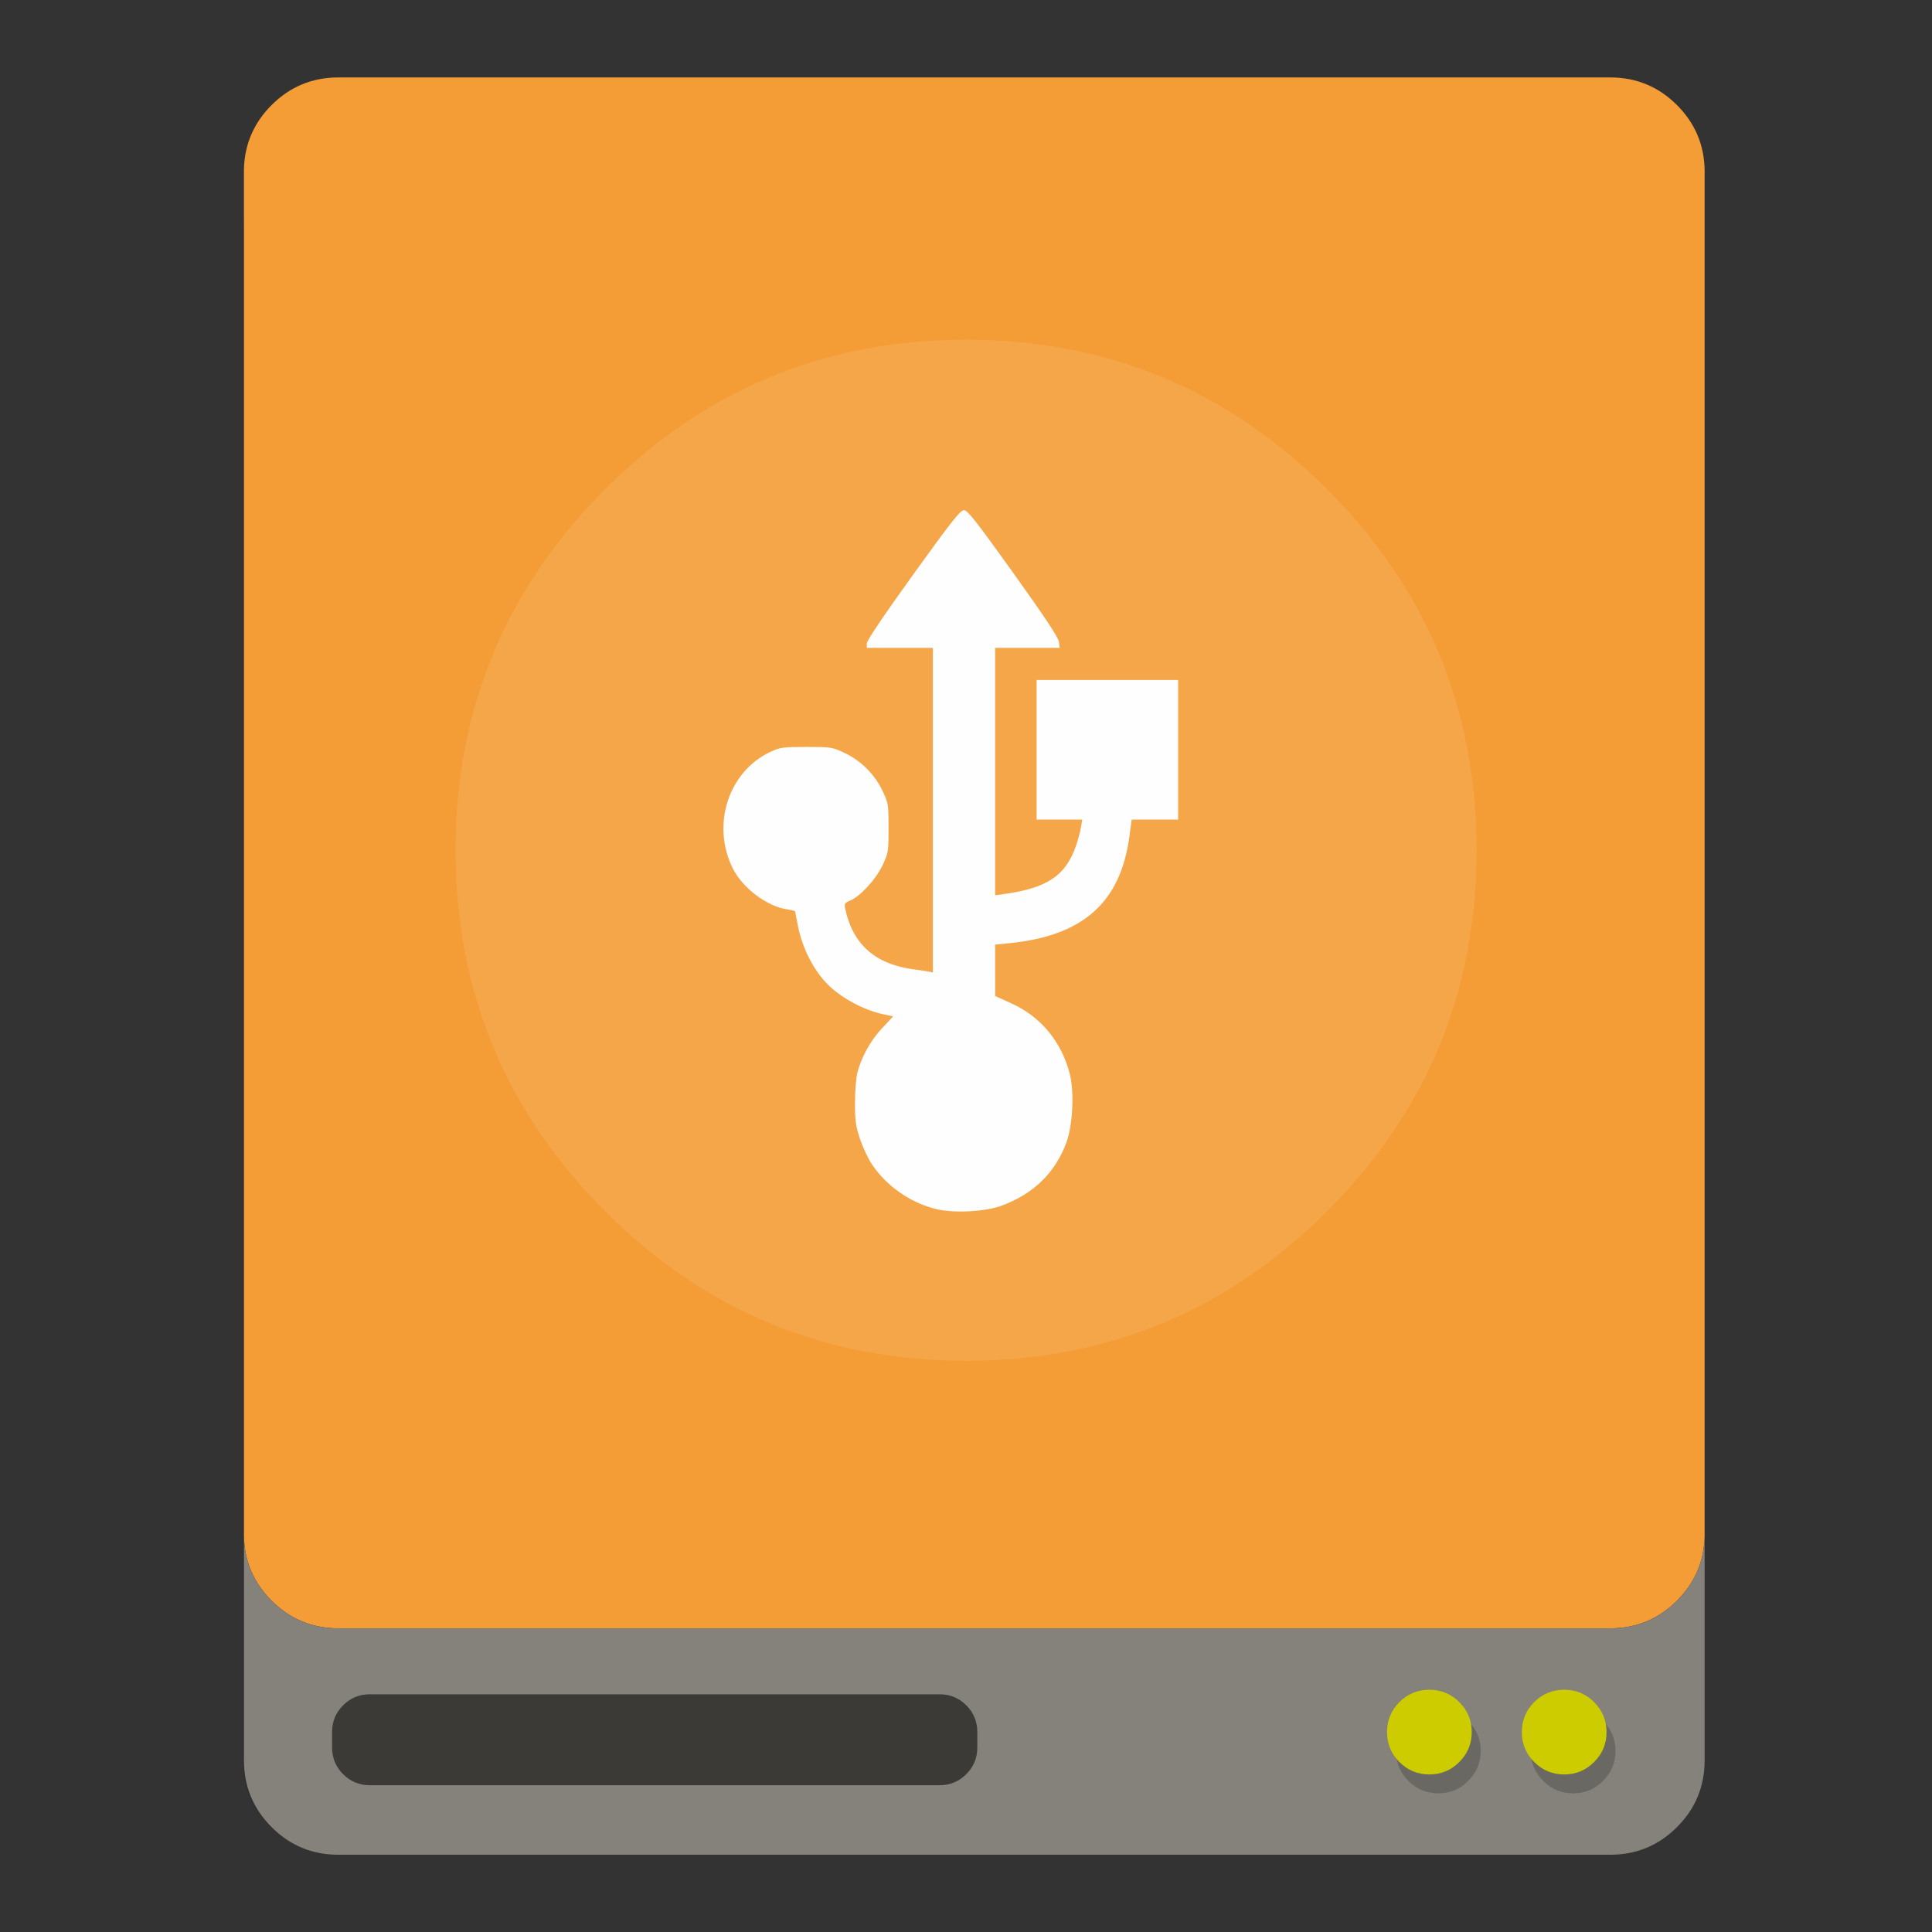 <?xml version="1.0" encoding="UTF-8" standalone="no"?>
<!-- Generator: flash2svg, http://dissentgraphics.com/tools/flash2svg -->

<svg
   xmlns:dc="http://purl.org/dc/elements/1.1/"
   xmlns:cc="http://creativecommons.org/ns#"
   xmlns:rdf="http://www.w3.org/1999/02/22-rdf-syntax-ns#"
   xmlns:svg="http://www.w3.org/2000/svg"
   xmlns="http://www.w3.org/2000/svg"
   xmlns:sodipodi="http://sodipodi.sourceforge.net/DTD/sodipodi-0.dtd"
   xmlns:inkscape="http://www.inkscape.org/namespaces/inkscape"
   id="Drive-External"
   image-rendering="optimizeSpeed"
   version="1.1"
   style="background-color:#ffffff"
   x="0px"
   y="0px"
   width="1024px"
   height="1024px"
   viewBox="0 0 1024 1024"
   enable-background="new 0 0 1024 1024"
   inkscape:version="0.48.5 r10040"
   sodipodi:docname="drive-external-usb.svg">
  <rect x="0" y="0" width="1024" height="1024" fill="#333333" stroke="none"/>
  <sodipodi:namedview
     pagecolor="#ffffff"
     bordercolor="#666666"
     borderopacity="1"
     objecttolerance="10"
     gridtolerance="10"
     guidetolerance="10"
     inkscape:pageopacity="0"
     inkscape:pageshadow="2"
     inkscape:window-width="1141"
     inkscape:window-height="657"
     id="namedview24"
     showgrid="false"
     inkscape:zoom="0.32593203"
     inkscape:cx="400.51634"
     inkscape:cy="453.24905"
     inkscape:window-x="223"
     inkscape:window-y="45"
     inkscape:window-maximized="0"
     inkscape:current-layer="Drive-External" />
  <defs
     transform="matrix(1 0 0 1 0 0) "
     id="defs3">
    <path
       d="m 38.651,12.765 -8.309,0 0,8.311 2.882,0 c -0.257,4.817 -3.17,5.132 -5.756,5.4 -0.162,0.018 -0.298,0.037 -0.451,0.053 l 0,-16.42 4.154,0 -5.793,-8.108 -5.839,8.108 4.154,0 0,21.301 c -0.187,-0.023 -0.366,-0.046 -0.569,-0.065 -2.491,-0.257 -5.28,-0.56 -5.717,-4.882 1.744,-0.777 2.962,-2.523 2.962,-4.554 0,-2.752 -2.23,-4.984 -4.984,-4.984 -2.754,0 -4.986,2.232 -4.986,4.984 0,2.608 2,4.743 4.553,4.965 0.629,5.416 4.375,6.485 6.915,6.832 -1.894,1.172 -3.159,3.261 -3.159,5.65 0,3.673 2.976,6.646 6.647,6.646 3.672,0 6.646,-2.974 6.646,-6.646 0,-3.097 -2.121,-5.689 -4.986,-6.429 l 0,-3.888 c 0.218,-0.032 0.467,-0.055 0.706,-0.079 2.518,-0.263 7.655,-0.819 7.986,-7.882 l 2.939,0 0,-8.311 0.004,0 0,0 z"
       id="path-main" />
  </defs>
  <g
     id="Calque.__202"
     transform="matrix(1,0,0,0.964,-16.271,15.196)">
    <g
       id="shape">
      <path
         id="path"
         d="M 919.15,109.8 Q 918.7,89.9 904.5,75.7 C 894.75,65.95 882.95,61.05 869.15,61.05 l -674.2,0 c -13.8,0 -25.6,4.9 -35.35,14.65 -9.45,9.45 -14.35,20.85 -14.65,34.1 l 0,843.25 c 0,13.8 4.9,25.6 14.65,35.35 9.75,9.75 21.55,14.65 35.35,14.65 l 674.2,0 c 13.8,0 25.6,-4.9 35.35,-14.65 9.75,-9.75 14.65,-21.55 14.65,-35.35 l 0,-843.25 z"
         inkscape:connector-curvature="0"
         style="fill:#000000;fill-opacity:0.098" />
    </g>
  </g>
  <g
     id="Calque.__203"
     transform="translate(4.339,8.4745807e-8)">
    <g
       id="shape2">
      <path
         id="path1"
         d="M 884.5,55.7 Q 869.85,41.05 849.15,41.05 l -674.2,0 c -13.8,0 -25.6,4.9 -35.35,14.65 -9.45,9.45 -14.35,20.85 -14.65,34.1 l 0,-0.025 0,724.575 c 0.3,13.25 5.2,24.6 14.65,34.05 9.75,9.75 21.55,14.65 35.35,14.65 l 674.2,0 c 13.8,0 25.6,-4.9 35.35,-14.65 9.45,-9.45 14.35,-20.8 14.65,-34.05 l 0,-724.575 0,0.025 c -0.3,-13.25 -5.2,-24.65 -14.65,-34.1 z"
         inkscape:connector-curvature="0"
         style="fill:#f49c35;fill-opacity:1" />
      <path
         id="path2"
         d="m 139.6,848.4 c -9.45,-9.45 -14.35,-20.8 -14.65,-34.05 l 0,118.7 c 0,13.8 4.9,25.6 14.65,35.35 9.75,9.75 21.55,14.65 35.35,14.65 l 674.2,0 c 13.8,0 25.6,-4.9 35.35,-14.65 9.75,-9.75 14.65,-21.55 14.65,-35.35 l 0,-118.7 c -0.3,13.25 -5.2,24.6 -14.65,34.05 -9.75,9.75 -21.55,14.65 -35.35,14.65 l -674.2,0 c -13.8,0 -25.6,-4.9 -35.35,-14.65 z"
         inkscape:connector-curvature="0"
         style="fill:#86837c;fill-opacity:0.988" />
    </g>
  </g>
  <g
     id="Calque.__204">
    <g
       id="Symbole.__2026_1"
       overflow="visible">
      <g
         id="Calque.__208">
        <g
           id="shape17">
          <path
             id="path11"
             fill="#3B3A36"
             fill-opacity="1"
             d="M518,918 Q518,909.7 512.15,903.85 C508.25,899.95 503.55,898 498,898 L196,898 C190.45,898 185.75,899.95 181.85,903.85 177.95,907.75 176,912.45 176,918 L176,926.2 C176,931.75 177.95,936.45 181.85,940.35 185.75,944.25 190.45,946.2 196,946.2 L498,946.2 C503.55,946.2 508.25,944.25 512.15,940.35 516.05,936.45 518,931.75 518,926.2 L518,918z" />
        </g>
      </g>
    </g>
  </g>
  <g
     id="Calque.__205">
    <g
       id="shape6">
      <path
         id="path3"
         fill="#000000"
         fill-opacity="0.2"
         d="M849.65,912.15 Q843.1,905.6 833.8,905.6 C827.6,905.6 822.3,907.8 817.9,912.15 813.55,916.55 811.35,921.85 811.35,928.05 811.35,934.25 813.55,939.55 817.9,943.9 822.3,948.3 827.6,950.5 833.8,950.5 840,950.5 845.3,948.3 849.65,943.9 854.05,939.55 856.25,934.25 856.25,928.05 856.25,921.85 854.05,916.55 849.65,912.15z M784.8,928.05 C784.8,921.85 782.6,916.55 778.2,912.15 773.85,907.8 768.55,905.6 762.35,905.6 756.15,905.6 750.85,907.8 746.45,912.15 742.1,916.55 739.9,921.85 739.9,928.05 739.9,934.25 742.1,939.55 746.45,943.9 750.85,948.3 756.15,950.5 762.35,950.5 768.55,950.5 773.85,948.3 778.2,943.9 782.6,939.55 784.8,934.25 784.8,928.05z" />
    </g>
  </g>
  <g
     id="Calque.__206">
    <g
       id="shape10">
      <path
         id="path6"
         fill="#FFFFFF"
         fill-opacity="0.098"
         d="M703.4,642 Q782.65,562.75 782.65,450.65 C782.65,375.9 756.25,312.15 703.4,259.3 650.55,206.45 586.8,180.05 512.05,180.05 437.3,180.05 373.55,206.45 320.7,259.3 267.85,312.15 241.45,375.9 241.45,450.65 241.45,525.4 267.85,589.15 320.7,642 373.55,694.85 437.3,721.25 512.05,721.25 586.8,721.25 650.55,694.85 703.4,642z" />
      <path
         id="path7"
         fill="#CCCC00"
         fill-opacity="1"
         d="M829.05,940.5 C835.25,940.5 840.55,938.3 844.9,933.9 849.3,929.55 851.5,924.25 851.5,918.05 851.5,911.85 849.3,906.55 844.9,902.15 840.55,897.8 835.25,895.6 829.05,895.6 822.85,895.6 817.55,897.8 813.15,902.15 808.8,906.55 806.6,911.85 806.6,918.05 806.6,924.25 808.8,929.55 813.15,933.9 817.55,938.3 822.85,940.5 829.05,940.5z M780.05,918.05 C780.05,911.85 777.85,906.55 773.45,902.15 769.1,897.8 763.8,895.6 757.6,895.6 751.4,895.6 746.1,897.8 741.7,902.15 737.35,906.55 735.15,911.85 735.15,918.05 735.15,924.25 737.35,929.55 741.7,933.9 746.1,938.3 751.4,940.5 757.6,940.5 763.8,940.5 769.1,938.3 773.45,933.9 777.85,929.55 780.05,924.25 780.05,918.05z" />
    </g>
  </g>
  <path
     style="fill:#fefefe"
     d="m 496.738,640.959 c -13.777,-3.148 -26.874,-12.198 -34.686,-23.966 -1.94,-2.922 -4.728,-8.864 -6.197,-13.204 -2.246,-6.636 -2.674,-9.641 -2.69,-18.891 -0.011,-6.05 0.522,-13.236 1.183,-15.969 2.018,-8.336 6.933,-17.284 13.137,-23.915 l 5.903,-6.31 -5.722,-1.238 c -9.797,-2.12 -21.563,-8.437 -28.619,-15.366 -7.577,-7.44 -13.645,-19.135 -16.037,-30.91 -0.861,-4.239 -1.566,-7.901 -1.566,-8.136 0,-0.236 -1.916,-0.716 -4.257,-1.067 -10.685,-1.602 -23.542,-11.264 -28.729,-21.589 -11.547,-22.984 -2.475,-51.396 19.734,-61.804 5.357,-2.511 6.68,-2.696 19.253,-2.696 13.107,0 13.696,0.093 20.241,3.193 8.724,4.133 15.933,11.342 20.066,20.066 3.081,6.505 3.193,7.196 3.193,19.741 0,12.574 -0.106,13.223 -3.228,19.815 -3.528,7.449 -11.788,16.414 -17.182,18.648 -2.881,1.194 -3.122,1.618 -2.517,4.429 4.1,19.024 16.134,29.483 36.927,32.091 2.75,0.345 6.013,0.836 7.25,1.092 l 2.25,0.464 0,-86.019 0,-86.019 -17.5,0 -17.5,0 0,-2.379 c 0,-1.516 8.921,-14.766 24.573,-36.5 20.151,-27.98 24.991,-34.121 26.896,-34.121 1.906,0 6.588,5.959 26.123,33.25 16.595,23.183 23.926,34.234 24.213,36.5 l 0.413,3.25 -17.109,0 -17.109,0 0,65.561 0,65.561 4.75,-0.656 c 22.85,-3.154 32.676,-9.767 38.148,-25.671 1.023,-2.974 2.179,-7.294 2.569,-9.601 l 0.709,-4.194 -12.088,0 -12.088,0 0,-37 0,-37 37.5,0 37.5,0 0,37 0,37 -12.32,0 -12.32,0 -1.172,8.8 c -4.686,35.195 -24.671,52.934 -63.938,56.753 l -7.25,0.705 0.009,13.621 0.009,13.621 8.741,3.98 c 15.579,7.094 26.529,20.412 30.849,37.52 2.377,9.413 1.5,27.13 -1.782,36.015 -6.016,16.285 -17.55,27.496 -34.706,33.735 -8.427,3.065 -24.562,3.929 -33.827,1.811 z"
     id="path3056"
     inkscape:connector-curvature="0" />
</svg>
